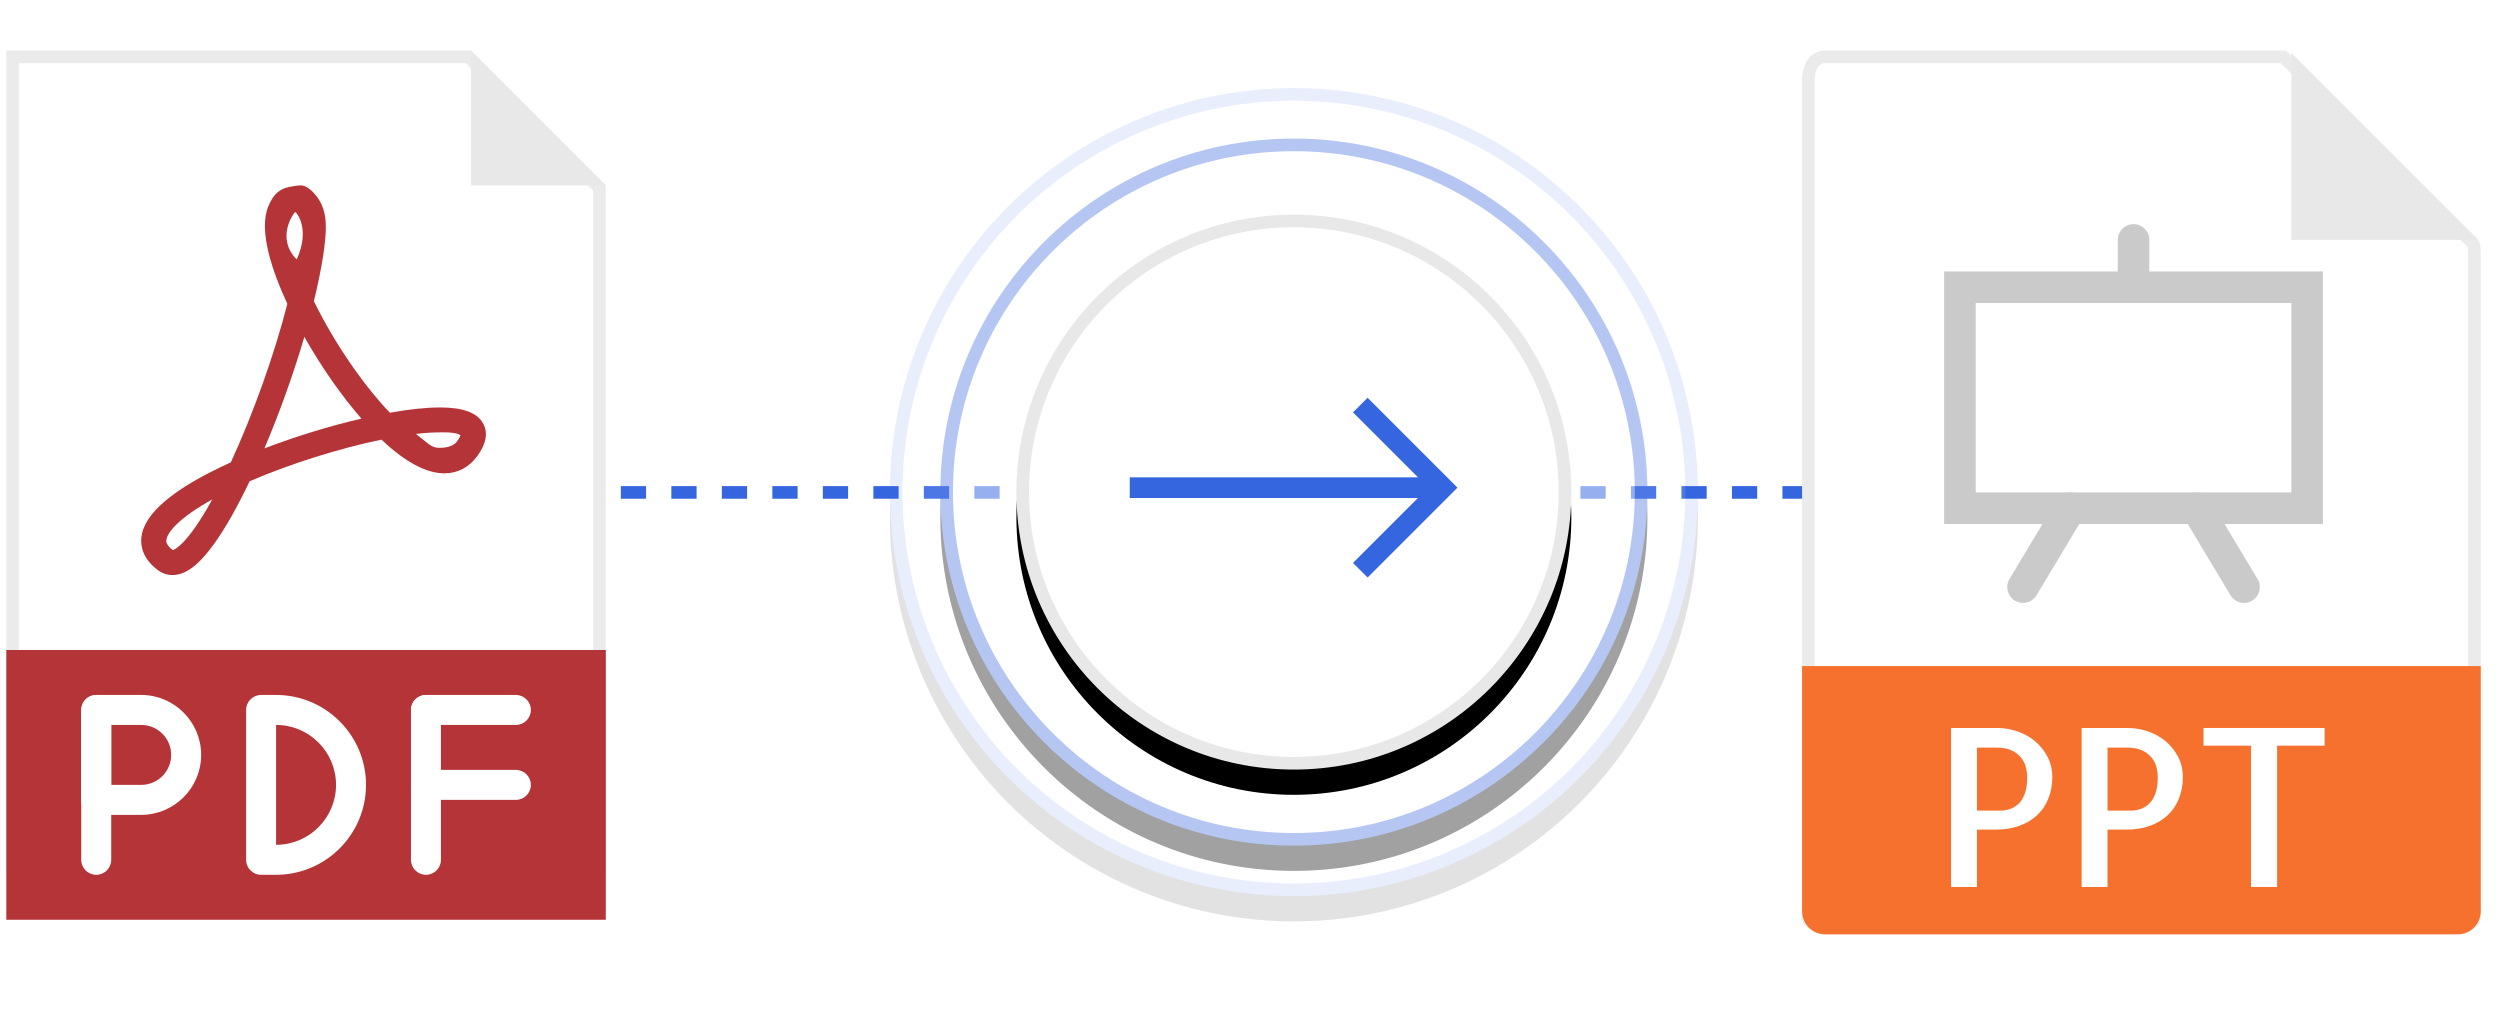 <?xml version="1.0" encoding="UTF-8"?>
<svg width="198px" height="81px" viewBox="0 0 198 81" version="1.1" xmlns="http://www.w3.org/2000/svg" xmlns:xlink="http://www.w3.org/1999/xlink">
    <title>pdf-to-ppt</title>
    <defs>
        <circle id="path-1" cx="32.975" cy="32.975" r="28"></circle>
        <filter x="-23.2%" y="-19.6%" width="146.4%" height="146.4%" filterUnits="objectBoundingBox" id="filter-2">
            <feOffset dx="0" dy="2" in="SourceAlpha" result="shadowOffsetOuter1"></feOffset>
            <feGaussianBlur stdDeviation="4" in="shadowOffsetOuter1" result="shadowBlurOuter1"></feGaussianBlur>
            <feComposite in="shadowBlurOuter1" in2="SourceAlpha" operator="out" result="shadowBlurOuter1"></feComposite>
            <feColorMatrix values="0 0 0 0 0   0 0 0 0 0   0 0 0 0 0  0 0 0 0.085 0" type="matrix" in="shadowBlurOuter1"></feColorMatrix>
        </filter>
        <circle id="path-3" cx="32.975" cy="32.975" r="32"></circle>
        <filter x="-20.3%" y="-17.2%" width="140.6%" height="140.6%" filterUnits="objectBoundingBox" id="filter-4">
            <feOffset dx="0" dy="2" in="SourceAlpha" result="shadowOffsetOuter1"></feOffset>
            <feGaussianBlur stdDeviation="4" in="shadowOffsetOuter1" result="shadowBlurOuter1"></feGaussianBlur>
            <feComposite in="shadowBlurOuter1" in2="SourceAlpha" operator="out" result="shadowBlurOuter1"></feComposite>
            <feColorMatrix values="0 0 0 0 0   0 0 0 0 0   0 0 0 0 0  0 0 0 0.085 0" type="matrix" in="shadowBlurOuter1"></feColorMatrix>
        </filter>
        <circle id="path-5" cx="32.975" cy="32.975" r="21.975"></circle>
        <filter x="-29.6%" y="-25.0%" width="159.2%" height="159.2%" filterUnits="objectBoundingBox" id="filter-6">
            <feOffset dx="0" dy="2" in="SourceAlpha" result="shadowOffsetOuter1"></feOffset>
            <feGaussianBlur stdDeviation="4" in="shadowOffsetOuter1" result="shadowBlurOuter1"></feGaussianBlur>
            <feComposite in="shadowBlurOuter1" in2="SourceAlpha" operator="out" result="shadowBlurOuter1"></feComposite>
            <feColorMatrix values="0 0 0 0 0   0 0 0 0 0   0 0 0 0 0  0 0 0 0.085 0" type="matrix" in="shadowBlurOuter1"></feColorMatrix>
        </filter>
    </defs>
    <g id="Page-1" stroke="none" stroke-width="1" fill="none" fill-rule="evenodd">
        <g id="Smartpdf-covert-to-powerpoint" transform="translate(-621, -147)">
            <g id="Group-6" transform="translate(621.5, 151)">
                <line x1="40.67" y1="35" x2="161.67" y2="35" id="Path-9" stroke="#3566E0" stroke-dasharray="2"></line>
                <g id="Group-5" transform="translate(69, 2)">
                    <g id="Oval" opacity="0.416">
                        <use fill="black" fill-opacity="1" filter="url(#filter-2)" xlink:href="#path-1"></use>
                        <circle stroke="#3566E0" stroke-width="1" stroke-linejoin="square" fill="#FFFFFF" fill-rule="evenodd" cx="32.975" cy="32.975" r="27.5"></circle>
                    </g>
                    <g id="Oval-Copy-4" opacity="0.117">
                        <use fill="black" fill-opacity="1" filter="url(#filter-4)" xlink:href="#path-3"></use>
                        <circle stroke="#3566E0" stroke-width="1" stroke-linejoin="square" fill="#FFFFFF" fill-rule="evenodd" cx="32.975" cy="32.975" r="31.5"></circle>
                    </g>
                    <g id="Oval-Copy-3">
                        <use fill="black" fill-opacity="1" filter="url(#filter-6)" xlink:href="#path-5"></use>
                        <circle stroke="#E8E8E8" stroke-width="1" stroke-linejoin="square" fill="#FFFFFF" fill-rule="evenodd" cx="32.975" cy="32.975" r="21.475"></circle>
                    </g>
                    <g id="011-right-arrow" transform="translate(19.975, 25.475)" fill="#3566E0" fill-rule="nonzero">
                        <polygon id="Path" points="18.838 0.027 17.682 1.184 22.827 6.329 0 6.329 0 7.964 22.827 7.964 17.682 13.109 18.838 14.265 25.957 7.146"></polygon>
                    </g>
                </g>
                <g id="ppt" transform="translate(141.6, 0)">
                    <path d="M38.731,0.5 L53.699,15.219 C53.851,15.371 53.875,15.611 53.875,16.223 L53.875,16.223 L53.875,68.75 C53.875,68.893 53.651,69.065 53.442,69.208 C53.2,69.373 52.888,69.5 52.546,69.5 L52.546,69.5 L2.454,69.5 C2.112,69.5 1.8,69.373 1.558,69.208 C1.349,69.065 1.125,68.893 1.125,68.75 L1.125,68.75 L1.125,2.408 C1.125,1.784 1.263,1.297 1.516,0.965 C1.75,0.657 2.084,0.5 2.454,0.5 L2.454,0.5 L2.454,0.5 L38.731,0.5 Z" id="Path" stroke="#EBEBEB" fill="#FFFFFF"></path>
                    <polygon id="Path" fill="#E8E8E8" fill-rule="nonzero" points="39.375 0.189 39.375 15 54.186 15"></polygon>
                    <path d="M52.546,70 L2.454,70 C1.444,70 0.625,69.181 0.625,68.171 L0.625,48.75 L54.375,48.75 L54.375,68.171 C54.375,69.181 53.556,70 52.546,70 Z" id="Path" fill="#F6712E" fill-rule="nonzero"></path>
                    <g id="Group" transform="translate(11.25, 52.5)" fill="#FFFFFF" fill-rule="nonzero">
                        <path d="M3.226,13.75 L1.175,13.75 L1.175,1.155 L4.798,1.155 C5.332,1.155 5.862,1.24 6.386,1.411 C6.91,1.583 7.38,1.839 7.796,2.18 C8.213,2.521 8.549,2.935 8.805,3.419 C9.061,3.902 9.19,4.446 9.19,5.051 C9.19,5.69 9.081,6.268 8.865,6.786 C8.649,7.305 8.346,7.741 7.959,8.094 C7.571,8.446 7.104,8.72 6.558,8.914 C6.011,9.107 5.406,9.204 4.746,9.204 L3.225,9.204 L3.225,13.75 L3.226,13.75 Z M3.226,2.71 L3.226,7.7 L5.106,7.7 C5.356,7.7 5.604,7.657 5.85,7.571 C6.095,7.486 6.32,7.346 6.525,7.152 C6.73,6.959 6.895,6.689 7.02,6.341 C7.145,5.994 7.207,5.564 7.207,5.051 C7.207,4.846 7.179,4.609 7.122,4.343 C7.065,4.075 6.949,3.819 6.772,3.574 C6.595,3.329 6.348,3.124 6.029,2.959 C5.71,2.794 5.287,2.711 4.764,2.711 L3.226,2.711 L3.226,2.71 Z" id="Shape"></path>
                        <path d="M13.566,13.75 L11.515,13.75 L11.515,1.155 L15.137,1.155 C15.672,1.155 16.203,1.24 16.726,1.411 C17.25,1.583 17.72,1.839 18.136,2.18 C18.552,2.521 18.889,2.935 19.145,3.419 C19.401,3.902 19.53,4.446 19.53,5.051 C19.53,5.69 19.421,6.268 19.205,6.786 C18.989,7.305 18.686,7.741 18.299,8.094 C17.911,8.446 17.444,8.72 16.898,8.914 C16.351,9.107 15.746,9.204 15.086,9.204 L13.565,9.204 L13.565,13.75 L13.566,13.75 Z M13.566,2.71 L13.566,7.7 L15.446,7.7 C15.696,7.7 15.944,7.657 16.19,7.571 C16.435,7.486 16.66,7.346 16.865,7.152 C17.07,6.959 17.235,6.689 17.36,6.341 C17.485,5.994 17.547,5.564 17.547,5.051 C17.547,4.846 17.519,4.609 17.462,4.343 C17.405,4.075 17.289,3.819 17.113,3.574 C16.935,3.329 16.688,3.124 16.369,2.959 C16.05,2.794 15.627,2.711 15.104,2.711 L13.566,2.711 L13.566,2.71 Z" id="Shape"></path>
                        <polygon id="Path" points="30.758 1.155 30.758 2.556 26.997 2.556 26.997 13.75 24.93 13.75 24.93 2.556 21.17 2.556 21.17 1.155"></polygon>
                    </g>
                    <path d="M41.875,37.5 L11.875,37.5 L11.875,17.5 L41.875,17.5 L41.875,37.5 Z M14.375,35 L39.375,35 L39.375,20 L14.375,20 L14.375,35 Z" id="Shape" fill="#CACACA" fill-rule="nonzero"></path>
                    <path d="M18.124,43.75 C17.905,43.75 17.683,43.693 17.481,43.571 C16.889,43.216 16.698,42.449 17.052,41.856 L20.802,35.606 C21.157,35.014 21.925,34.822 22.517,35.178 C23.11,35.532 23.301,36.3 22.946,36.892 L19.196,43.142 C18.962,43.534 18.549,43.75 18.124,43.75 Z" id="Path" fill="#CACACA" fill-rule="nonzero"></path>
                    <path d="M35.626,43.75 C35.201,43.75 34.788,43.534 34.554,43.144 L30.804,36.894 C30.449,36.301 30.64,35.534 31.233,35.179 C31.825,34.825 32.593,35.015 32.947,35.608 L36.697,41.858 C37.053,42.45 36.861,43.218 36.269,43.572 C36.068,43.693 35.845,43.75 35.626,43.75 Z" id="Path" fill="#CACACA" fill-rule="nonzero"></path>
                    <path d="M26.875,20 C26.185,20 25.625,19.441 25.625,18.75 L25.625,15 C25.625,14.309 26.185,13.75 26.875,13.75 C27.565,13.75 28.125,14.309 28.125,15 L28.125,18.75 C28.125,19.441 27.565,20 26.875,20 Z" id="Path" fill="#CACACA" fill-rule="nonzero"></path>
                </g>
                <g id="file-(2)">
                    <path d="M36.59,0.5 L46.979,10.89 L46.979,64.784 L0.5,64.784 L0.5,0.5 L36.59,0.5 Z" id="Path" stroke="#EBEBEB" fill="#FFFFFF"></path>
                    <polygon id="Path" fill="#E8E8E8" fill-rule="nonzero" points="36.797 0 36.797 10.683 47.479 10.683"></polygon>
                    <polygon id="Path" fill="#B53438" fill-rule="nonzero" points="0 47.479 47.479 47.479 47.479 68.845 0 68.845"></polygon>
                    <g id="Group" transform="translate(5.916, 50.962)" fill="#FFFFFF" fill-rule="nonzero">
                        <path d="M1.205,14.322 C0.55,14.322 0.018,13.791 0.018,13.136 L0.018,1.266 C0.018,0.61 0.55,0.079 1.205,0.079 C1.861,0.079 2.393,0.61 2.393,1.266 L2.393,13.136 C2.393,13.791 1.861,14.322 1.205,14.322 Z" id="Path"></path>
                        <path d="M34.441,2.453 L27.319,2.453 C26.664,2.453 26.132,1.921 26.132,1.266 C26.132,0.61 26.664,0.079 27.319,0.079 L34.441,0.079 C35.096,0.079 35.628,0.61 35.628,1.266 C35.628,1.921 35.096,2.453 34.441,2.453 Z" id="Path"></path>
                        <path d="M34.441,8.388 L27.319,8.388 C26.664,8.388 26.132,7.856 26.132,7.201 C26.132,6.546 26.664,6.014 27.319,6.014 L34.441,6.014 C35.096,6.014 35.628,6.546 35.628,7.201 C35.628,7.856 35.096,8.388 34.441,8.388 Z" id="Path"></path>
                        <path d="M27.319,14.322 C26.664,14.322 26.132,13.791 26.132,13.136 L26.132,1.266 C26.132,0.61 26.664,0.079 27.319,0.079 C27.975,0.079 28.506,0.61 28.506,1.266 L28.506,13.136 C28.506,13.791 27.975,14.322 27.319,14.322 Z" id="Path"></path>
                    </g>
                    <path d="M22.886,12.792 C22.77,12.83 21.313,14.845 23,16.549 C24.123,14.079 22.938,12.777 22.886,12.792 M23.605,22.679 C22.758,25.569 21.641,28.69 20.441,31.514 C22.912,30.567 25.601,29.74 28.124,29.155 C26.528,27.323 24.932,25.036 23.605,22.679 M32.44,30.367 C33.404,31.099 33.639,31.469 34.271,31.469 C34.547,31.469 35.337,31.458 35.701,30.954 C35.878,30.71 35.947,30.553 35.973,30.471 C35.828,30.394 35.634,30.241 34.583,30.241 C33.985,30.241 33.234,30.267 32.44,30.367 M16.311,35.557 C13.782,36.959 12.752,38.112 12.678,38.762 C12.666,38.87 12.634,39.153 13.187,39.571 C13.364,39.515 14.393,39.052 16.311,35.557 M13.161,41.544 C12.749,41.544 12.354,41.413 12.017,41.164 C10.786,40.25 10.62,39.234 10.698,38.543 C10.913,36.642 13.294,34.651 17.778,32.622 C19.557,28.771 21.249,24.027 22.258,20.063 C21.079,17.526 19.931,14.234 20.766,12.303 C21.059,11.626 21.426,11.107 22.108,10.882 C22.378,10.794 23.059,10.683 23.31,10.683 C23.931,10.683 24.527,11.424 24.814,11.905 C25.348,12.799 25.351,13.84 25.266,14.845 C25.184,15.82 25.018,16.79 24.827,17.749 C24.687,18.454 24.529,19.156 24.36,19.855 C25.955,23.106 28.212,26.419 30.377,28.687 C31.929,28.411 33.263,28.27 34.35,28.27 C36.201,28.27 37.325,28.696 37.782,29.574 C38.162,30.3 38.005,31.15 37.32,32.097 C36.661,33.008 35.755,33.488 34.695,33.488 C33.254,33.488 31.581,32.591 29.713,30.819 C26.357,31.512 22.439,32.748 19.271,34.115 C18.282,36.187 17.335,37.857 16.452,39.082 C15.242,40.762 14.196,41.544 13.161,41.544" id="Shape" fill="#B53438" fill-rule="nonzero"></path>
                    <path d="M10.683,60.536 L7.122,60.536 C6.467,60.536 5.935,60.005 5.935,59.349 L5.935,52.227 C5.935,51.572 6.467,51.04 7.122,51.04 L10.683,51.04 C13.301,51.04 15.431,53.17 15.431,55.789 C15.431,58.407 13.301,60.536 10.683,60.536 L10.683,60.536 Z M8.309,58.162 L10.683,58.162 C11.992,58.162 13.057,57.098 13.057,55.789 C13.057,54.479 11.992,53.414 10.683,53.414 L8.309,53.414 L8.309,58.162 Z" id="Shape" fill="#FFFFFF" fill-rule="nonzero"></path>
                    <path d="M21.366,65.284 L20.179,65.284 C19.523,65.284 18.992,64.752 18.992,64.097 L18.992,52.227 C18.992,51.572 19.523,51.04 20.179,51.04 L21.366,51.04 C25.292,51.04 28.488,54.234 28.488,58.162 C28.488,62.09 25.292,65.284 21.366,65.284 Z M21.366,53.414 L21.366,62.91 C23.984,62.91 26.114,60.781 26.114,58.162 C26.114,55.544 23.984,53.414 21.366,53.414 Z" id="Shape" fill="#FFFFFF" fill-rule="nonzero"></path>
                </g>
            </g>
        </g>
    </g>
</svg>